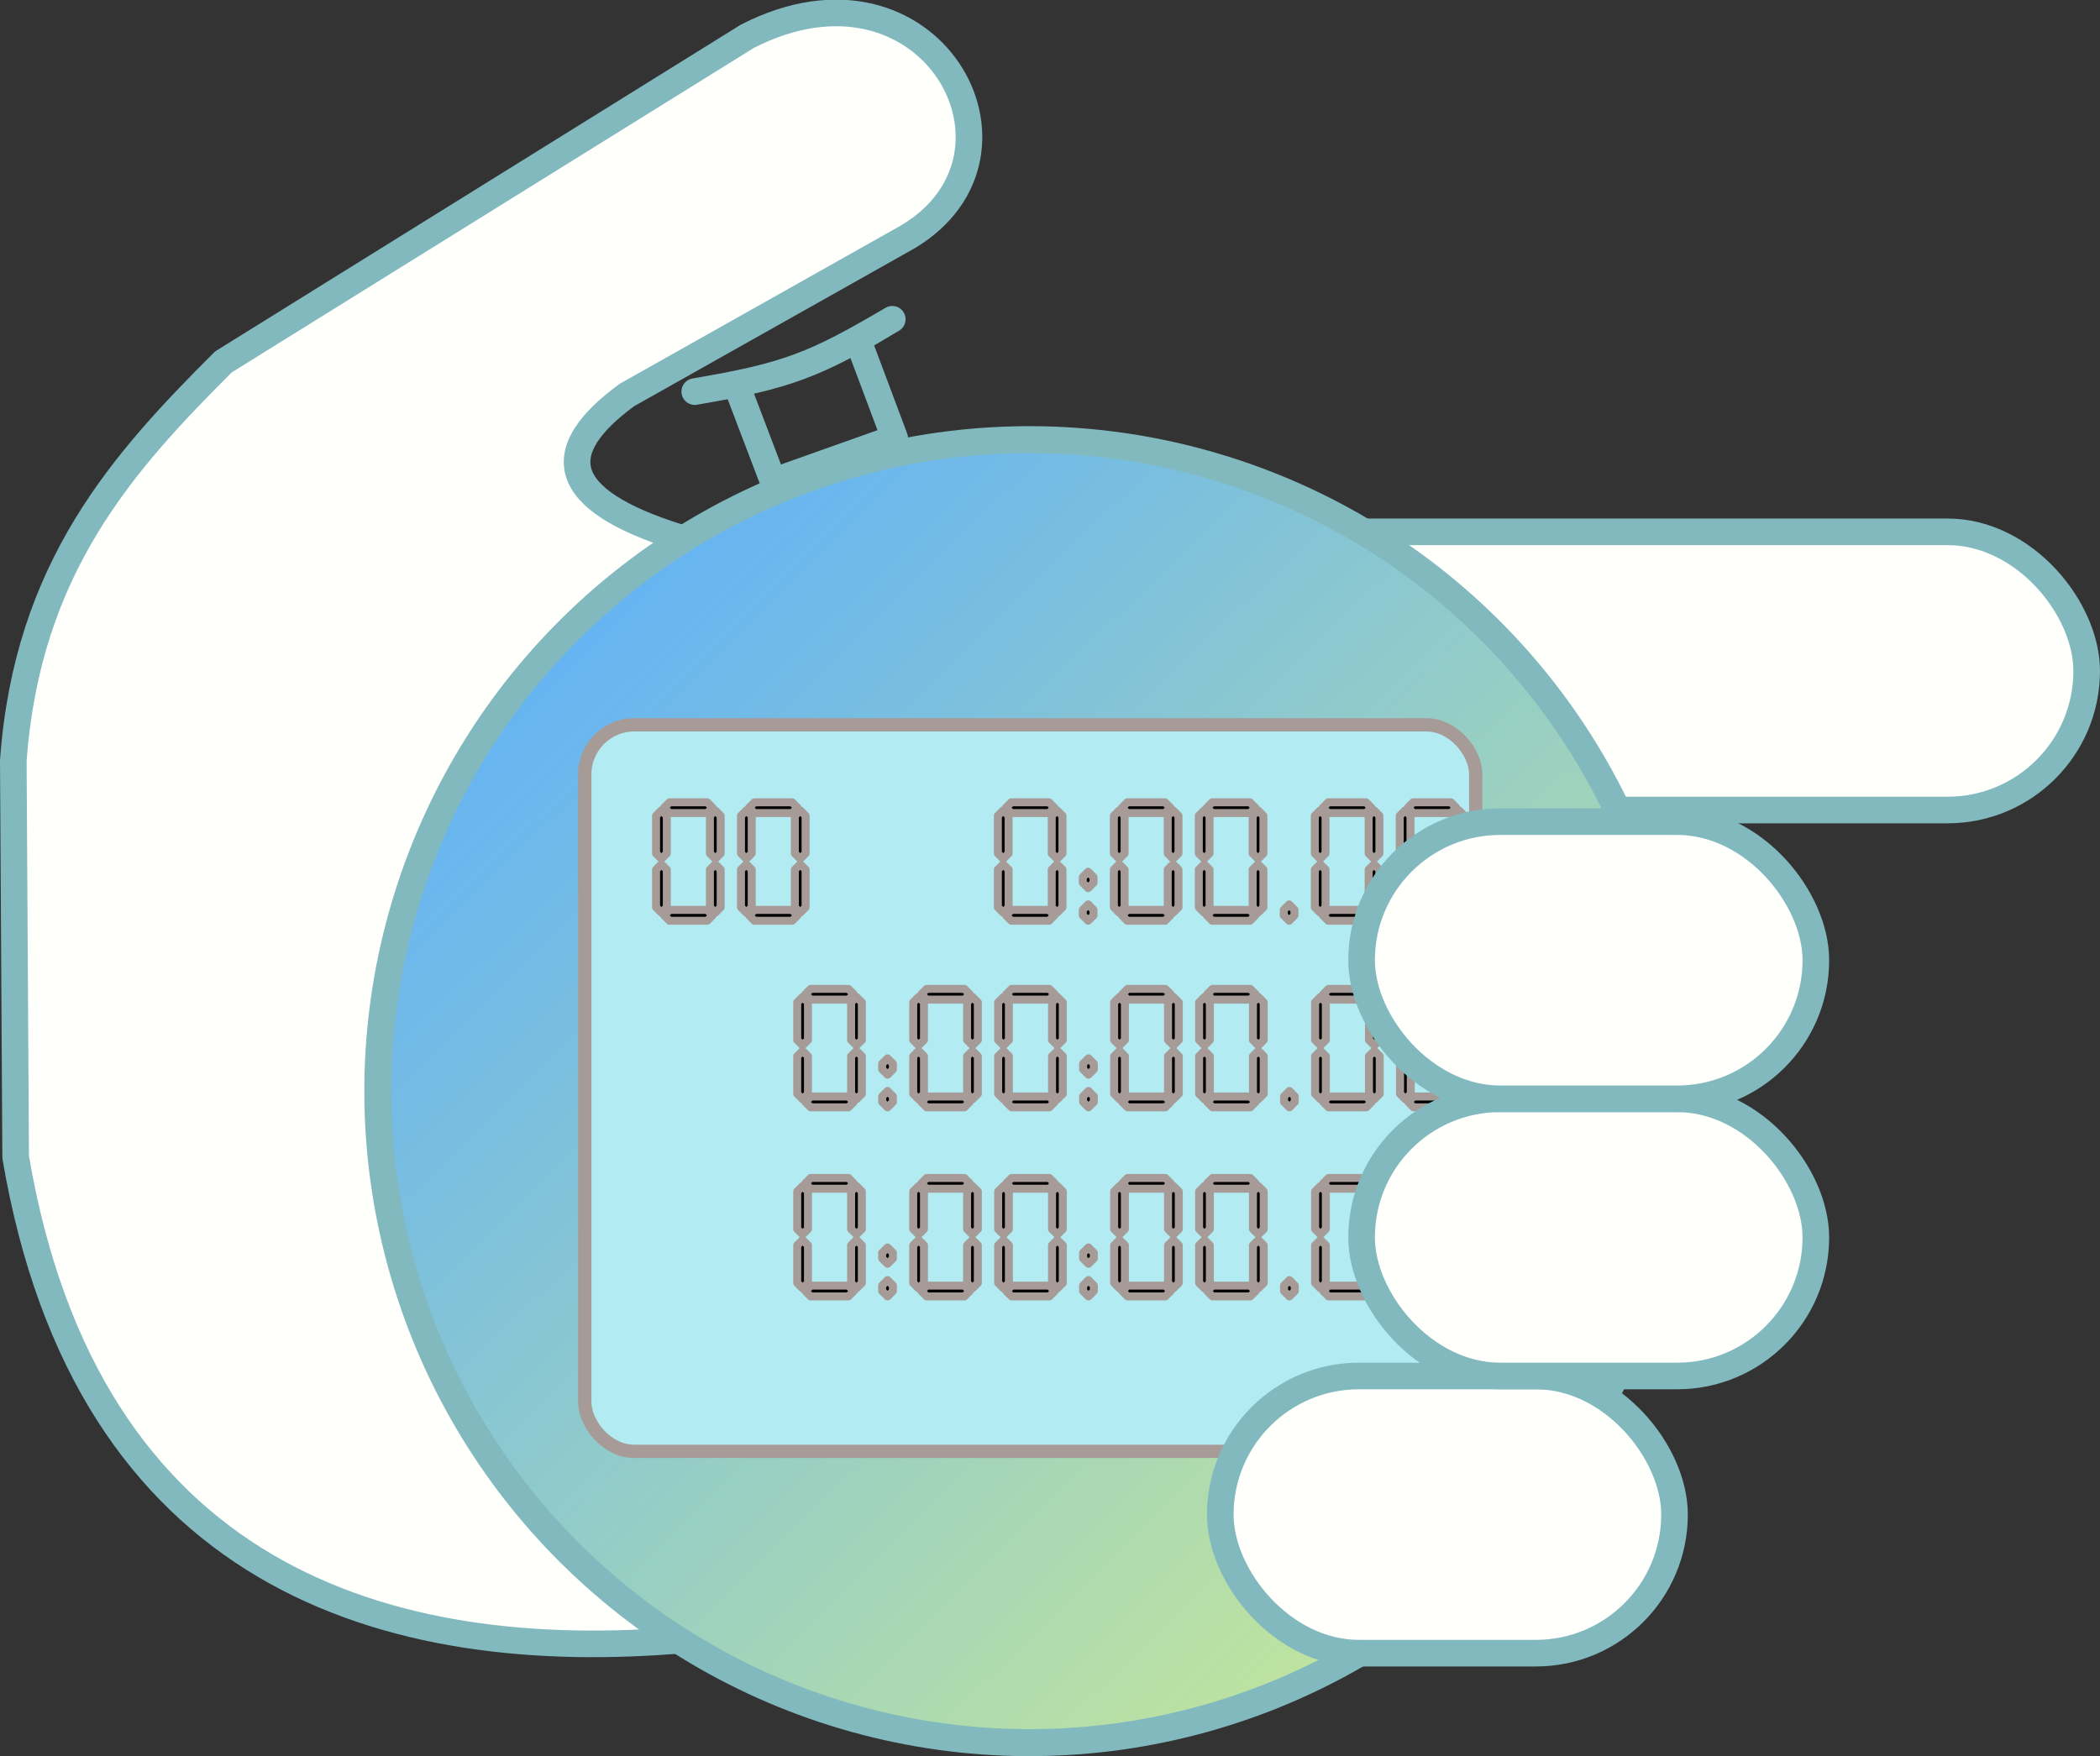 <?xml version="1.0" encoding="UTF-8" standalone="no"?>
<!-- Created with Inkscape (http://www.inkscape.org/) -->

<svg
   width="157.863mm"
   height="132.039mm"
   viewBox="0 0 157.863 132.039"
   version="1.1"
   id="svg5"
   xml:space="preserve"
   inkscape:version="1.2 (dc2aedaf03, 2022-05-15)"
   sodipodi:docname="hand-stopwatch.svg"
   xmlns:inkscape="http://www.inkscape.org/namespaces/inkscape"
   xmlns:sodipodi="http://sodipodi.sourceforge.net/DTD/sodipodi-0.dtd"
   xmlns:xlink="http://www.w3.org/1999/xlink"
   xmlns="http://www.w3.org/2000/svg"
   xmlns:svg="http://www.w3.org/2000/svg"><rect x="0" y="0" width="157.863" height="132.039" fill="#333333" stroke="none"/><sodipodi:namedview
     id="namedview7"
     pagecolor="#ffffff"
     bordercolor="#eeeeee"
     borderopacity="1"
     inkscape:showpageshadow="0"
     inkscape:pageopacity="0"
     inkscape:pagecheckerboard="0"
     inkscape:deskcolor="#505050"
     inkscape:document-units="mm"
     showgrid="false"
     inkscape:zoom="2"
     inkscape:cx="215.25"
     inkscape:cy="282"
     inkscape:window-width="1920"
     inkscape:window-height="1017"
     inkscape:window-x="1912"
     inkscape:window-y="-8"
     inkscape:window-maximized="1"
     inkscape:current-layer="layer1" /><defs
     id="defs2"><linearGradient
       inkscape:collect="always"
       id="linearGradient900"><stop
         style="stop-color:#64b3f4;stop-opacity:1;"
         offset="0"
         id="stop2360" /><stop
         style="stop-color:#c2e59c;stop-opacity:1;"
         offset="1"
         id="stop898" /></linearGradient><rect
       x="93.338"
       y="840.043"
       width="803.273"
       height="309.713"
       id="rect2081" /><rect
       x="65.434"
       y="806.069"
       width="480.797"
       height="209.578"
       id="rect323" /><rect
       x="93.338"
       y="840.043"
       width="803.273"
       height="309.713"
       id="rect2081-4" /><rect
       x="93.338"
       y="840.043"
       width="803.273"
       height="309.713"
       id="rect2081-9" /><rect
       x="93.338"
       y="840.043"
       width="803.273"
       height="309.713"
       id="rect2081-7" /><linearGradient
       inkscape:collect="always"
       xlink:href="#linearGradient900"
       id="linearGradient902"
       x1="59.39"
       y1="143.54"
       x2="159.39"
       y2="143.54"
       gradientUnits="userSpaceOnUse"
       gradientTransform="translate(69.684,-121.124)" /></defs><g
     inkscape:label="Laag 1"
     inkscape:groupmode="layer"
     id="layer1"
     transform="translate(-32,-61.495)"><rect
       style="fill:#fffffb;fill-opacity:1;stroke:#81b9bf;stroke-width:2;stroke-linejoin:round;stroke-dasharray:none;stroke-opacity:1"
       id="rect1882"
       width="64.935"
       height="20.918"
       x="123.927"
       y="101.484"
       ry="10.459" /><path
       style="fill:#fffffb;fill-opacity:1;stroke:#81b9bf;stroke-width:2;stroke-linejoin:round;stroke-dasharray:none;stroke-opacity:1"
       d="M 83.001,101.893 C 73.982,99.062 73.337,95.435 79.129,91.194 L 100.242,79.306 c 10.456,-6.225 1.65,-22.104 -12.065,-15.081 L 48.79,88.71 C 41.242,96.256 34.051,104.185 33,118.694 L 33.177,148.5 c 5.343,31.474 27.74,38.3 50.522,36.274 z"
       id="path6962"
       sodipodi:nodetypes="ccccccccc" /><circle
       style="fill:url(#linearGradient902);fill-opacity:1;stroke:#81b9bf;stroke-width:2.029;stroke-linejoin:round;stroke-dasharray:none;stroke-opacity:1"
       id="path1936"
       cx="179.074"
       cy="22.416"
       r="48.986"
       transform="rotate(45.555)" /><rect
       style="fill:#b2ebf2;fill-opacity:1;stroke:#a69b97;stroke-width:1;stroke-linecap:round;stroke-linejoin:round;stroke-dasharray:none;stroke-opacity:1"
       id="rect2191"
       width="66.978"
       height="54.63"
       x="75.958"
       y="115.995"
       ry="3.724" /><path
       style="fill:none;fill-opacity:1;stroke:#81b9bf;stroke-width:2;stroke-linejoin:round;stroke-dasharray:none;stroke-opacity:1"
       d="m 90.121,97.689 -2.779,-7.305 -3.115,0.557 c 7.032,-1.195 9.011,-2.012 14.849,-5.439 l -2.595,1.533 2.777,7.407 z"
       id="path7013"
       sodipodi:nodetypes="ccccccc"
       inkscape:transform-center-x="0.7988216"
       inkscape:transform-center-y="-0.92922446" /><g
       aria-label="0:00.00"
       transform="matrix(0.265,0,0,0.265,81.514,-103.647)"
       id="text2079"
       style="font-size:48px;font-family:'Seven Segment';-inkscape-font-specification:'Seven Segment, Normal';white-space:pre;shape-inside:url(#rect2081);display:inline;stroke:#a69b97;stroke-width:2.268;stroke-linecap:round;stroke-linejoin:round"><path
         d="m 96.221,880.613 v -10.688 l 1.523,-1.523 1.523,1.523 v 10.688 l -1.523,1.523 z m 0,-15.281 v -10.688 l 1.523,-1.523 1.523,1.523 v 10.688 l -1.523,1.523 z m 2.297,17.578 1.523,-1.547 h 10.688 l 1.523,1.547 -1.523,1.523 h -10.688 z m 0,-30.562 1.523,-1.523 h 10.688 l 1.523,1.523 -1.523,1.523 h -10.688 z m 12.984,28.266 v -10.688 l 1.523,-1.523 1.523,1.523 v 10.688 l -1.523,1.523 z m 0,-15.281 v -10.688 l 1.523,-1.523 1.523,1.523 v 10.688 l -1.523,1.523 z"
         id="path433" /><path
         d="m 120.314,882.91 v -1.57 l 1.523,-1.547 1.523,1.547 v 1.57 l -1.523,1.523 z m 0,-9.258 v -1.594 l 1.523,-1.523 1.523,1.523 v 1.594 l -1.523,1.523 z"
         id="path435" /><path
         d="m 129.127,880.613 v -10.688 l 1.523,-1.523 1.523,1.523 v 10.688 l -1.523,1.523 z m 0,-15.281 v -10.688 l 1.523,-1.523 1.523,1.523 v 10.688 l -1.523,1.523 z m 2.297,17.578 1.523,-1.547 h 10.688 l 1.523,1.547 -1.523,1.523 h -10.688 z m 0,-30.562 1.523,-1.523 h 10.688 l 1.523,1.523 -1.523,1.523 h -10.688 z m 12.984,28.266 v -10.688 l 1.523,-1.523 1.523,1.523 v 10.688 l -1.523,1.523 z m 0,-15.281 v -10.688 l 1.523,-1.523 1.523,1.523 v 10.688 l -1.523,1.523 z"
         id="path437" /><path
         d="m 153.221,880.613 v -10.688 l 1.523,-1.523 1.523,1.523 v 10.688 l -1.523,1.523 z m 0,-15.281 v -10.688 l 1.523,-1.523 1.523,1.523 v 10.688 l -1.523,1.523 z m 2.297,17.578 1.523,-1.547 h 10.688 l 1.523,1.547 -1.523,1.523 h -10.688 z m 0,-30.562 1.523,-1.523 h 10.688 l 1.523,1.523 -1.523,1.523 h -10.688 z m 12.984,28.266 v -10.688 l 1.523,-1.523 1.523,1.523 v 10.688 l -1.523,1.523 z m 0,-15.281 v -10.688 l 1.523,-1.523 1.523,1.523 v 10.688 l -1.523,1.523 z"
         id="path439" /><path
         d="m 177.314,882.91 v -1.57 l 1.523,-1.547 1.523,1.547 v 1.57 l -1.523,1.523 z"
         id="path441" /><path
         d="m 186.127,880.613 v -10.688 l 1.523,-1.523 1.523,1.523 v 10.688 l -1.523,1.523 z m 0,-15.281 v -10.688 l 1.523,-1.523 1.523,1.523 v 10.688 l -1.523,1.523 z m 2.297,17.578 1.523,-1.547 h 10.688 l 1.523,1.547 -1.523,1.523 h -10.688 z m 0,-30.562 1.523,-1.523 h 10.688 l 1.523,1.523 -1.523,1.523 h -10.688 z m 12.984,28.266 v -10.688 l 1.523,-1.523 1.523,1.523 v 10.688 l -1.523,1.523 z m 0,-15.281 v -10.688 l 1.523,-1.523 1.523,1.523 v 10.688 l -1.523,1.523 z"
         id="path443" /><path
         d="m 210.221,880.613 v -10.688 l 1.523,-1.523 1.523,1.523 v 10.688 l -1.523,1.523 z m 0,-15.281 v -10.688 l 1.523,-1.523 1.523,1.523 v 10.688 l -1.523,1.523 z m 2.297,17.578 1.523,-1.547 h 10.688 l 1.523,1.547 -1.523,1.523 h -10.688 z m 0,-30.562 1.523,-1.523 h 10.688 l 1.523,1.523 -1.523,1.523 h -10.688 z m 12.984,28.266 v -10.688 l 1.523,-1.523 1.523,1.523 v 10.688 l -1.523,1.523 z m 0,-15.281 v -10.688 l 1.523,-1.523 1.523,1.523 v 10.688 l -1.523,1.523 z"
         id="path445" /></g><g
       aria-label="00"
       transform="matrix(0.265,0,0,0.265,55.819,-103.647)"
       id="text2079-6"
       style="font-size:48px;font-family:'Seven Segment';-inkscape-font-specification:'Seven Segment, Normal';white-space:pre;shape-inside:url(#rect2081-7);display:inline;stroke:#a69b97;stroke-width:2.268;stroke-linecap:round;stroke-linejoin:round"><path
         d="m 96.221,880.613 v -10.688 l 1.523,-1.523 1.523,1.523 v 10.688 l -1.523,1.523 z m 0,-15.281 v -10.688 l 1.523,-1.523 1.523,1.523 v 10.688 l -1.523,1.523 z m 2.297,17.578 1.523,-1.547 h 10.688 l 1.523,1.547 -1.523,1.523 h -10.688 z m 0,-30.562 1.523,-1.523 h 10.688 l 1.523,1.523 -1.523,1.523 h -10.688 z m 12.984,28.266 v -10.688 l 1.523,-1.523 1.523,1.523 v 10.688 l -1.523,1.523 z m 0,-15.281 v -10.688 l 1.523,-1.523 1.523,1.523 v 10.688 l -1.523,1.523 z"
         id="path428" /><path
         d="m 120.314,880.613 v -10.688 l 1.523,-1.523 1.523,1.523 v 10.688 l -1.523,1.523 z m 0,-15.281 v -10.688 l 1.523,-1.523 1.523,1.523 v 10.688 l -1.523,1.523 z m 2.297,17.578 1.523,-1.547 h 10.688 l 1.523,1.547 -1.523,1.523 h -10.688 z m 0,-30.562 1.523,-1.523 h 10.688 l 1.523,1.523 -1.523,1.523 h -10.688 z m 12.984,28.266 v -10.688 l 1.523,-1.523 1.523,1.523 v 10.688 l -1.523,1.523 z m 0,-15.281 v -10.688 l 1.523,-1.523 1.523,1.523 v 10.688 l -1.523,1.523 z"
         id="path430" /></g><g
       aria-label="0:00:00.00"
       transform="matrix(0.265,0,0,0.265,66.432,-89.618)"
       id="text2079-4"
       style="font-size:48px;font-family:'Seven Segment';-inkscape-font-specification:'Seven Segment, Normal';white-space:pre;shape-inside:url(#rect2081-4);display:inline;stroke:#a69b97;stroke-width:2.268;stroke-linecap:round;stroke-linejoin:round"><path
         d="m 96.221,880.613 v -10.688 l 1.523,-1.523 1.523,1.523 v 10.688 l -1.523,1.523 z m 0,-15.281 v -10.688 l 1.523,-1.523 1.523,1.523 v 10.688 l -1.523,1.523 z m 2.297,17.578 1.523,-1.547 h 10.688 l 1.523,1.547 -1.523,1.523 h -10.688 z m 0,-30.562 1.523,-1.523 h 10.688 l 1.523,1.523 -1.523,1.523 h -10.688 z m 12.984,28.266 v -10.688 l 1.523,-1.523 1.523,1.523 v 10.688 l -1.523,1.523 z m 0,-15.281 v -10.688 l 1.523,-1.523 1.523,1.523 v 10.688 l -1.523,1.523 z"
         id="path448" /><path
         d="m 120.314,882.91 v -1.57 l 1.523,-1.547 1.523,1.547 v 1.57 l -1.523,1.523 z m 0,-9.258 v -1.594 l 1.523,-1.523 1.523,1.523 v 1.594 l -1.523,1.523 z"
         id="path450" /><path
         d="m 129.127,880.613 v -10.688 l 1.523,-1.523 1.523,1.523 v 10.688 l -1.523,1.523 z m 0,-15.281 v -10.688 l 1.523,-1.523 1.523,1.523 v 10.688 l -1.523,1.523 z m 2.297,17.578 1.523,-1.547 h 10.688 l 1.523,1.547 -1.523,1.523 h -10.688 z m 0,-30.562 1.523,-1.523 h 10.688 l 1.523,1.523 -1.523,1.523 h -10.688 z m 12.984,28.266 v -10.688 l 1.523,-1.523 1.523,1.523 v 10.688 l -1.523,1.523 z m 0,-15.281 v -10.688 l 1.523,-1.523 1.523,1.523 v 10.688 l -1.523,1.523 z"
         id="path452" /><path
         d="m 153.221,880.613 v -10.688 l 1.523,-1.523 1.523,1.523 v 10.688 l -1.523,1.523 z m 0,-15.281 v -10.688 l 1.523,-1.523 1.523,1.523 v 10.688 l -1.523,1.523 z m 2.297,17.578 1.523,-1.547 h 10.688 l 1.523,1.547 -1.523,1.523 h -10.688 z m 0,-30.562 1.523,-1.523 h 10.688 l 1.523,1.523 -1.523,1.523 h -10.688 z m 12.984,28.266 v -10.688 l 1.523,-1.523 1.523,1.523 v 10.688 l -1.523,1.523 z m 0,-15.281 v -10.688 l 1.523,-1.523 1.523,1.523 v 10.688 l -1.523,1.523 z"
         id="path454" /><path
         d="m 177.314,882.91 v -1.57 l 1.523,-1.547 1.523,1.547 v 1.57 l -1.523,1.523 z m 0,-9.258 v -1.594 l 1.523,-1.523 1.523,1.523 v 1.594 l -1.523,1.523 z"
         id="path456" /><path
         d="m 186.127,880.613 v -10.688 l 1.523,-1.523 1.523,1.523 v 10.688 l -1.523,1.523 z m 0,-15.281 v -10.688 l 1.523,-1.523 1.523,1.523 v 10.688 l -1.523,1.523 z m 2.297,17.578 1.523,-1.547 h 10.688 l 1.523,1.547 -1.523,1.523 h -10.688 z m 0,-30.562 1.523,-1.523 h 10.688 l 1.523,1.523 -1.523,1.523 h -10.688 z m 12.984,28.266 v -10.688 l 1.523,-1.523 1.523,1.523 v 10.688 l -1.523,1.523 z m 0,-15.281 v -10.688 l 1.523,-1.523 1.523,1.523 v 10.688 l -1.523,1.523 z"
         id="path458" /><path
         d="m 210.221,880.613 v -10.688 l 1.523,-1.523 1.523,1.523 v 10.688 l -1.523,1.523 z m 0,-15.281 v -10.688 l 1.523,-1.523 1.523,1.523 v 10.688 l -1.523,1.523 z m 2.297,17.578 1.523,-1.547 h 10.688 l 1.523,1.547 -1.523,1.523 h -10.688 z m 0,-30.562 1.523,-1.523 h 10.688 l 1.523,1.523 -1.523,1.523 h -10.688 z m 12.984,28.266 v -10.688 l 1.523,-1.523 1.523,1.523 v 10.688 l -1.523,1.523 z m 0,-15.281 v -10.688 l 1.523,-1.523 1.523,1.523 v 10.688 l -1.523,1.523 z"
         id="path460" /><path
         d="m 234.314,882.91 v -1.57 l 1.523,-1.547 1.523,1.547 v 1.57 l -1.523,1.523 z"
         id="path462" /><path
         d="m 243.127,880.613 v -10.688 l 1.523,-1.523 1.523,1.523 v 10.688 l -1.523,1.523 z m 0,-15.281 v -10.688 l 1.523,-1.523 1.523,1.523 v 10.688 l -1.523,1.523 z m 2.297,17.578 1.523,-1.547 h 10.688 l 1.523,1.547 -1.523,1.523 h -10.688 z m 0,-30.562 1.523,-1.523 h 10.688 l 1.523,1.523 -1.523,1.523 h -10.688 z m 12.984,28.266 v -10.688 l 1.523,-1.523 1.523,1.523 v 10.688 l -1.523,1.523 z m 0,-15.281 v -10.688 l 1.523,-1.523 1.523,1.523 v 10.688 l -1.523,1.523 z"
         id="path464" /><path
         d="m 267.221,880.613 v -10.688 l 1.523,-1.523 1.523,1.523 v 10.688 l -1.523,1.523 z m 0,-15.281 v -10.688 l 1.523,-1.523 1.523,1.523 v 10.688 l -1.523,1.523 z m 2.297,17.578 1.523,-1.547 h 10.688 l 1.523,1.547 -1.523,1.523 h -10.688 z m 0,-30.562 1.523,-1.523 h 10.688 l 1.523,1.523 -1.523,1.523 h -10.688 z m 12.984,28.266 v -10.688 l 1.523,-1.523 1.523,1.523 v 10.688 l -1.523,1.523 z m 0,-15.281 v -10.688 l 1.523,-1.523 1.523,1.523 v 10.688 l -1.523,1.523 z"
         id="path466" /></g><g
       aria-label="0:00:00.00"
       transform="matrix(0.265,0,0,0.265,66.432,-75.399)"
       id="text2079-5"
       style="font-size:48px;font-family:'Seven Segment';-inkscape-font-specification:'Seven Segment, Normal';white-space:pre;shape-inside:url(#rect2081-9);display:inline;stroke:#a69b97;stroke-width:2.268;stroke-linecap:round;stroke-linejoin:round"><path
         d="m 96.221,880.613 v -10.688 l 1.523,-1.523 1.523,1.523 v 10.688 l -1.523,1.523 z m 0,-15.281 v -10.688 l 1.523,-1.523 1.523,1.523 v 10.688 l -1.523,1.523 z m 2.297,17.578 1.523,-1.547 h 10.688 l 1.523,1.547 -1.523,1.523 h -10.688 z m 0,-30.562 1.523,-1.523 h 10.688 l 1.523,1.523 -1.523,1.523 h -10.688 z m 12.984,28.266 v -10.688 l 1.523,-1.523 1.523,1.523 v 10.688 l -1.523,1.523 z m 0,-15.281 v -10.688 l 1.523,-1.523 1.523,1.523 v 10.688 l -1.523,1.523 z"
         id="path469" /><path
         d="m 120.314,882.91 v -1.57 l 1.523,-1.547 1.523,1.547 v 1.57 l -1.523,1.523 z m 0,-9.258 v -1.594 l 1.523,-1.523 1.523,1.523 v 1.594 l -1.523,1.523 z"
         id="path471" /><path
         d="m 129.127,880.613 v -10.688 l 1.523,-1.523 1.523,1.523 v 10.688 l -1.523,1.523 z m 0,-15.281 v -10.688 l 1.523,-1.523 1.523,1.523 v 10.688 l -1.523,1.523 z m 2.297,17.578 1.523,-1.547 h 10.688 l 1.523,1.547 -1.523,1.523 h -10.688 z m 0,-30.562 1.523,-1.523 h 10.688 l 1.523,1.523 -1.523,1.523 h -10.688 z m 12.984,28.266 v -10.688 l 1.523,-1.523 1.523,1.523 v 10.688 l -1.523,1.523 z m 0,-15.281 v -10.688 l 1.523,-1.523 1.523,1.523 v 10.688 l -1.523,1.523 z"
         id="path473" /><path
         d="m 153.221,880.613 v -10.688 l 1.523,-1.523 1.523,1.523 v 10.688 l -1.523,1.523 z m 0,-15.281 v -10.688 l 1.523,-1.523 1.523,1.523 v 10.688 l -1.523,1.523 z m 2.297,17.578 1.523,-1.547 h 10.688 l 1.523,1.547 -1.523,1.523 h -10.688 z m 0,-30.562 1.523,-1.523 h 10.688 l 1.523,1.523 -1.523,1.523 h -10.688 z m 12.984,28.266 v -10.688 l 1.523,-1.523 1.523,1.523 v 10.688 l -1.523,1.523 z m 0,-15.281 v -10.688 l 1.523,-1.523 1.523,1.523 v 10.688 l -1.523,1.523 z"
         id="path475" /><path
         d="m 177.314,882.91 v -1.57 l 1.523,-1.547 1.523,1.547 v 1.57 l -1.523,1.523 z m 0,-9.258 v -1.594 l 1.523,-1.523 1.523,1.523 v 1.594 l -1.523,1.523 z"
         id="path477" /><path
         d="m 186.127,880.613 v -10.688 l 1.523,-1.523 1.523,1.523 v 10.688 l -1.523,1.523 z m 0,-15.281 v -10.688 l 1.523,-1.523 1.523,1.523 v 10.688 l -1.523,1.523 z m 2.297,17.578 1.523,-1.547 h 10.688 l 1.523,1.547 -1.523,1.523 h -10.688 z m 0,-30.562 1.523,-1.523 h 10.688 l 1.523,1.523 -1.523,1.523 h -10.688 z m 12.984,28.266 v -10.688 l 1.523,-1.523 1.523,1.523 v 10.688 l -1.523,1.523 z m 0,-15.281 v -10.688 l 1.523,-1.523 1.523,1.523 v 10.688 l -1.523,1.523 z"
         id="path479" /><path
         d="m 210.221,880.613 v -10.688 l 1.523,-1.523 1.523,1.523 v 10.688 l -1.523,1.523 z m 0,-15.281 v -10.688 l 1.523,-1.523 1.523,1.523 v 10.688 l -1.523,1.523 z m 2.297,17.578 1.523,-1.547 h 10.688 l 1.523,1.547 -1.523,1.523 h -10.688 z m 0,-30.562 1.523,-1.523 h 10.688 l 1.523,1.523 -1.523,1.523 h -10.688 z m 12.984,28.266 v -10.688 l 1.523,-1.523 1.523,1.523 v 10.688 l -1.523,1.523 z m 0,-15.281 v -10.688 l 1.523,-1.523 1.523,1.523 v 10.688 l -1.523,1.523 z"
         id="path481" /><path
         d="m 234.314,882.91 v -1.57 l 1.523,-1.547 1.523,1.547 v 1.57 l -1.523,1.523 z"
         id="path483" /><path
         d="m 243.127,880.613 v -10.688 l 1.523,-1.523 1.523,1.523 v 10.688 l -1.523,1.523 z m 0,-15.281 v -10.688 l 1.523,-1.523 1.523,1.523 v 10.688 l -1.523,1.523 z m 2.297,17.578 1.523,-1.547 h 10.688 l 1.523,1.547 -1.523,1.523 h -10.688 z m 0,-30.562 1.523,-1.523 h 10.688 l 1.523,1.523 -1.523,1.523 h -10.688 z m 12.984,28.266 v -10.688 l 1.523,-1.523 1.523,1.523 v 10.688 l -1.523,1.523 z m 0,-15.281 v -10.688 l 1.523,-1.523 1.523,1.523 v 10.688 l -1.523,1.523 z"
         id="path485" /><path
         d="m 267.221,880.613 v -10.688 l 1.523,-1.523 1.523,1.523 v 10.688 l -1.523,1.523 z m 0,-15.281 v -10.688 l 1.523,-1.523 1.523,1.523 v 10.688 l -1.523,1.523 z m 2.297,17.578 1.523,-1.547 h 10.688 l 1.523,1.547 -1.523,1.523 h -10.688 z m 0,-30.562 1.523,-1.523 h 10.688 l 1.523,1.523 -1.523,1.523 h -10.688 z m 12.984,28.266 v -10.688 l 1.523,-1.523 1.523,1.523 v 10.688 l -1.523,1.523 z m 0,-15.281 v -10.688 l 1.523,-1.523 1.523,1.523 v 10.688 l -1.523,1.523 z"
         id="path487" /></g><rect
       style="fill:#fffffb;fill-opacity:1;stroke:#81b9bf;stroke-width:2;stroke-linejoin:round;stroke-dasharray:none;stroke-opacity:1"
       id="rect1742"
       width="34.148"
       height="20.841"
       x="123.731"
       y="164.958"
       ry="10.421" /><rect
       style="fill:#fffffb;fill-opacity:1;stroke:#81b9bf;stroke-width:2;stroke-linejoin:round;stroke-dasharray:none;stroke-opacity:1"
       id="rect1742-5"
       width="34.148"
       height="20.841"
       x="134.354"
       y="144.117"
       ry="10.421" /><rect
       style="fill:#fffffb;fill-opacity:1;stroke:#81b9bf;stroke-width:2;stroke-linejoin:round;stroke-dasharray:none;stroke-opacity:1"
       id="rect1742-7"
       width="34.148"
       height="20.841"
       x="134.354"
       y="123.276"
       ry="10.421" /></g><script
     id="mesh_polyfill"
     type="text/javascript">
!function(){const t=&quot;http://www.w3.org/2000/svg&quot;,e=&quot;http://www.w3.org/1999/xlink&quot;,s=&quot;http://www.w3.org/1999/xhtml&quot;,r=2;if(document.createElementNS(t,&quot;meshgradient&quot;).x)return;const n=(t,e,s,r)=&gt;{let n=new x(.5*(e.x+s.x),.5*(e.y+s.y)),o=new x(.5*(t.x+e.x),.5*(t.y+e.y)),i=new x(.5*(s.x+r.x),.5*(s.y+r.y)),a=new x(.5*(n.x+o.x),.5*(n.y+o.y)),h=new x(.5*(n.x+i.x),.5*(n.y+i.y)),l=new x(.5*(a.x+h.x),.5*(a.y+h.y));return[[t,o,a,l],[l,h,i,r]]},o=t=&gt;{let e=t[0].distSquared(t[1]),s=t[2].distSquared(t[3]),r=.25*t[0].distSquared(t[2]),n=.25*t[1].distSquared(t[3]),o=e&gt;s?e:s,i=r&gt;n?r:n;return 18*(o&gt;i?o:i)},i=(t,e)=&gt;Math.sqrt(t.distSquared(e)),a=(t,e)=&gt;t.scale(2/3).add(e.scale(1/3)),h=t=&gt;{let e,s,r,n,o,i,a,h=new g;return t.match(/(\w+\(\s*[^)]+\))+/g).forEach(t=&gt;{let l=t.match(/[\w.-]+/g),d=l.shift();switch(d){case&quot;translate&quot;:2===l.length?e=new g(1,0,0,1,l[0],l[1]):(console.error(&quot;mesh.js: translate does not have 2 arguments!&quot;),e=new g(1,0,0,1,0,0)),h=h.append(e);break;case&quot;scale&quot;:1===l.length?s=new g(l[0],0,0,l[0],0,0):2===l.length?s=new g(l[0],0,0,l[1],0,0):(console.error(&quot;mesh.js: scale does not have 1 or 2 arguments!&quot;),s=new g(1,0,0,1,0,0)),h=h.append(s);break;case&quot;rotate&quot;:if(3===l.length&amp;&amp;(e=new g(1,0,0,1,l[1],l[2]),h=h.append(e)),l[0]){r=l[0]*Math.PI/180;let t=Math.cos(r),e=Math.sin(r);Math.abs(t)&lt;1e-16&amp;&amp;(t=0),Math.abs(e)&lt;1e-16&amp;&amp;(e=0),a=new g(t,e,-e,t,0,0),h=h.append(a)}else console.error(&quot;math.js: No argument to rotate transform!&quot;);3===l.length&amp;&amp;(e=new g(1,0,0,1,-l[1],-l[2]),h=h.append(e));break;case&quot;skewX&quot;:l[0]?(r=l[0]*Math.PI/180,n=Math.tan(r),o=new g(1,0,n,1,0,0),h=h.append(o)):console.error(&quot;math.js: No argument to skewX transform!&quot;);break;case&quot;skewY&quot;:l[0]?(r=l[0]*Math.PI/180,n=Math.tan(r),i=new g(1,n,0,1,0,0),h=h.append(i)):console.error(&quot;math.js: No argument to skewY transform!&quot;);break;case&quot;matrix&quot;:6===l.length?h=h.append(new g(...l)):console.error(&quot;math.js: Incorrect number of arguments for matrix!&quot;);break;default:console.error(&quot;mesh.js: Unhandled transform type: &quot;+d)}}),h},l=t=&gt;{let e=[],s=t.split(/[ ,]+/);for(let t=0,r=s.length-1;t&lt;r;t+=2)e.push(new x(parseFloat(s[t]),parseFloat(s[t+1])));return e},d=(t,e)=&gt;{for(let s in e)t.setAttribute(s,e[s])},c=(t,e,s,r,n)=&gt;{let o,i,a=[0,0,0,0];for(let h=0;h&lt;3;++h)e[h]&lt;t[h]&amp;&amp;e[h]&lt;s[h]||t[h]&lt;e[h]&amp;&amp;s[h]&lt;e[h]?a[h]=0:(a[h]=.5*((e[h]-t[h])/r+(s[h]-e[h])/n),o=Math.abs(3*(e[h]-t[h])/r),i=Math.abs(3*(s[h]-e[h])/n),a[h]&gt;o?a[h]=o:a[h]&gt;i&amp;&amp;(a[h]=i));return a},u=[[1,0,0,0,0,0,0,0,0,0,0,0,0,0,0,0],[0,0,0,0,1,0,0,0,0,0,0,0,0,0,0,0],[-3,3,0,0,-2,-1,0,0,0,0,0,0,0,0,0,0],[2,-2,0,0,1,1,0,0,0,0,0,0,0,0,0,0],[0,0,0,0,0,0,0,0,1,0,0,0,0,0,0,0],[0,0,0,0,0,0,0,0,0,0,0,0,1,0,0,0],[0,0,0,0,0,0,0,0,-3,3,0,0,-2,-1,0,0],[0,0,0,0,0,0,0,0,2,-2,0,0,1,1,0,0],[-3,0,3,0,0,0,0,0,-2,0,-1,0,0,0,0,0],[0,0,0,0,-3,0,3,0,0,0,0,0,-2,0,-1,0],[9,-9,-9,9,6,3,-6,-3,6,-6,3,-3,4,2,2,1],[-6,6,6,-6,-3,-3,3,3,-4,4,-2,2,-2,-2,-1,-1],[2,0,-2,0,0,0,0,0,1,0,1,0,0,0,0,0],[0,0,0,0,2,0,-2,0,0,0,0,0,1,0,1,0],[-6,6,6,-6,-4,-2,4,2,-3,3,-3,3,-2,-1,-2,-1],[4,-4,-4,4,2,2,-2,-2,2,-2,2,-2,1,1,1,1]],f=t=&gt;{let e=[];for(let s=0;s&lt;16;++s){e[s]=0;for(let r=0;r&lt;16;++r)e[s]+=u[s][r]*t[r]}return e},p=(t,e,s)=&gt;{const r=e*e,n=s*s,o=e*e*e,i=s*s*s;return t[0]+t[1]*e+t[2]*r+t[3]*o+t[4]*s+t[5]*s*e+t[6]*s*r+t[7]*s*o+t[8]*n+t[9]*n*e+t[10]*n*r+t[11]*n*o+t[12]*i+t[13]*i*e+t[14]*i*r+t[15]*i*o},y=t=&gt;{let e=[],s=[],r=[];for(let s=0;s&lt;4;++s)e[s]=[],e[s][0]=n(t[0][s],t[1][s],t[2][s],t[3][s]),e[s][1]=[],e[s][1].push(...n(...e[s][0][0])),e[s][1].push(...n(...e[s][0][1])),e[s][2]=[],e[s][2].push(...n(...e[s][1][0])),e[s][2].push(...n(...e[s][1][1])),e[s][2].push(...n(...e[s][1][2])),e[s][2].push(...n(...e[s][1][3]));for(let t=0;t&lt;8;++t){s[t]=[];for(let r=0;r&lt;4;++r)s[t][r]=[],s[t][r][0]=n(e[0][2][t][r],e[1][2][t][r],e[2][2][t][r],e[3][2][t][r]),s[t][r][1]=[],s[t][r][1].push(...n(...s[t][r][0][0])),s[t][r][1].push(...n(...s[t][r][0][1])),s[t][r][2]=[],s[t][r][2].push(...n(...s[t][r][1][0])),s[t][r][2].push(...n(...s[t][r][1][1])),s[t][r][2].push(...n(...s[t][r][1][2])),s[t][r][2].push(...n(...s[t][r][1][3]))}for(let t=0;t&lt;8;++t){r[t]=[];for(let e=0;e&lt;8;++e)r[t][e]=[],r[t][e][0]=s[t][0][2][e],r[t][e][1]=s[t][1][2][e],r[t][e][2]=s[t][2][2][e],r[t][e][3]=s[t][3][2][e]}return r};class x{constructor(t,e){this.x=t||0,this.y=e||0}toString(){return`(x=${this.x}, y=${this.y})`}clone(){return new x(this.x,this.y)}add(t){return new x(this.x+t.x,this.y+t.y)}scale(t){return void 0===t.x?new x(this.x*t,this.y*t):new x(this.x*t.x,this.y*t.y)}distSquared(t){let e=this.x-t.x,s=this.y-t.y;return e*e+s*s}transform(t){let e=this.x*t.a+this.y*t.c+t.e,s=this.x*t.b+this.y*t.d+t.f;return new x(e,s)}}class g{constructor(t,e,s,r,n,o){void 0===t?(this.a=1,this.b=0,this.c=0,this.d=1,this.e=0,this.f=0):(this.a=t,this.b=e,this.c=s,this.d=r,this.e=n,this.f=o)}toString(){return`affine: ${this.a} ${this.c} ${this.e} \n       ${this.b} ${this.d} ${this.f}`}append(t){t instanceof g||console.error(&quot;mesh.js: argument to Affine.append is not affine!&quot;);let e=this.a*t.a+this.c*t.b,s=this.b*t.a+this.d*t.b,r=this.a*t.c+this.c*t.d,n=this.b*t.c+this.d*t.d,o=this.a*t.e+this.c*t.f+this.e,i=this.b*t.e+this.d*t.f+this.f;return new g(e,s,r,n,o,i)}}class w{constructor(t,e){this.nodes=t,this.colors=e}paintCurve(t,e){if(o(this.nodes)&gt;r){const s=n(...this.nodes);let r=[[],[]],o=[[],[]];for(let t=0;t&lt;4;++t)r[0][t]=this.colors[0][t],r[1][t]=(this.colors[0][t]+this.colors[1][t])/2,o[0][t]=r[1][t],o[1][t]=this.colors[1][t];let i=new w(s[0],r),a=new w(s[1],o);i.paintCurve(t,e),a.paintCurve(t,e)}else{let s=Math.round(this.nodes[0].x);if(s&gt;=0&amp;&amp;s&lt;e){let r=4*(~~this.nodes[0].y*e+s);t[r]=Math.round(this.colors[0][0]),t[r+1]=Math.round(this.colors[0][1]),t[r+2]=Math.round(this.colors[0][2]),t[r+3]=Math.round(this.colors[0][3])}}}}class m{constructor(t,e){this.nodes=t,this.colors=e}split(){let t=[[],[],[],[]],e=[[],[],[],[]],s=[[[],[]],[[],[]]],r=[[[],[]],[[],[]]];for(let s=0;s&lt;4;++s){const r=n(this.nodes[0][s],this.nodes[1][s],this.nodes[2][s],this.nodes[3][s]);t[0][s]=r[0][0],t[1][s]=r[0][1],t[2][s]=r[0][2],t[3][s]=r[0][3],e[0][s]=r[1][0],e[1][s]=r[1][1],e[2][s]=r[1][2],e[3][s]=r[1][3]}for(let t=0;t&lt;4;++t)s[0][0][t]=this.colors[0][0][t],s[0][1][t]=this.colors[0][1][t],s[1][0][t]=(this.colors[0][0][t]+this.colors[1][0][t])/2,s[1][1][t]=(this.colors[0][1][t]+this.colors[1][1][t])/2,r[0][0][t]=s[1][0][t],r[0][1][t]=s[1][1][t],r[1][0][t]=this.colors[1][0][t],r[1][1][t]=this.colors[1][1][t];return[new m(t,s),new m(e,r)]}paint(t,e){let s,n=!1;for(let t=0;t&lt;4;++t)if((s=o([this.nodes[0][t],this.nodes[1][t],this.nodes[2][t],this.nodes[3][t]]))&gt;r){n=!0;break}if(n){let s=this.split();s[0].paint(t,e),s[1].paint(t,e)}else{new w([...this.nodes[0]],[...this.colors[0]]).paintCurve(t,e)}}}class b{constructor(t){this.readMesh(t),this.type=t.getAttribute(&quot;type&quot;)||&quot;bilinear&quot;}readMesh(t){let e=[[]],s=[[]],r=Number(t.getAttribute(&quot;x&quot;)),n=Number(t.getAttribute(&quot;y&quot;));e[0][0]=new x(r,n);let o=t.children;for(let t=0,r=o.length;t&lt;r;++t){e[3*t+1]=[],e[3*t+2]=[],e[3*t+3]=[],s[t+1]=[];let r=o[t].children;for(let n=0,o=r.length;n&lt;o;++n){let o=r[n].children;for(let r=0,i=o.length;r&lt;i;++r){let i=r;0!==t&amp;&amp;++i;let h,d=o[r].getAttribute(&quot;path&quot;),c=&quot;l&quot;;null!=d&amp;&amp;(c=(h=d.match(/\s*([lLcC])\s*(.*)/))[1]);let u=l(h[2]);switch(c){case&quot;l&quot;:0===i?(e[3*t][3*n+3]=u[0].add(e[3*t][3*n]),e[3*t][3*n+1]=a(e[3*t][3*n],e[3*t][3*n+3]),e[3*t][3*n+2]=a(e[3*t][3*n+3],e[3*t][3*n])):1===i?(e[3*t+3][3*n+3]=u[0].add(e[3*t][3*n+3]),e[3*t+1][3*n+3]=a(e[3*t][3*n+3],e[3*t+3][3*n+3]),e[3*t+2][3*n+3]=a(e[3*t+3][3*n+3],e[3*t][3*n+3])):2===i?(0===n&amp;&amp;(e[3*t+3][3*n+0]=u[0].add(e[3*t+3][3*n+3])),e[3*t+3][3*n+1]=a(e[3*t+3][3*n],e[3*t+3][3*n+3]),e[3*t+3][3*n+2]=a(e[3*t+3][3*n+3],e[3*t+3][3*n])):(e[3*t+1][3*n]=a(e[3*t][3*n],e[3*t+3][3*n]),e[3*t+2][3*n]=a(e[3*t+3][3*n],e[3*t][3*n]));break;case&quot;L&quot;:0===i?(e[3*t][3*n+3]=u[0],e[3*t][3*n+1]=a(e[3*t][3*n],e[3*t][3*n+3]),e[3*t][3*n+2]=a(e[3*t][3*n+3],e[3*t][3*n])):1===i?(e[3*t+3][3*n+3]=u[0],e[3*t+1][3*n+3]=a(e[3*t][3*n+3],e[3*t+3][3*n+3]),e[3*t+2][3*n+3]=a(e[3*t+3][3*n+3],e[3*t][3*n+3])):2===i?(0===n&amp;&amp;(e[3*t+3][3*n+0]=u[0]),e[3*t+3][3*n+1]=a(e[3*t+3][3*n],e[3*t+3][3*n+3]),e[3*t+3][3*n+2]=a(e[3*t+3][3*n+3],e[3*t+3][3*n])):(e[3*t+1][3*n]=a(e[3*t][3*n],e[3*t+3][3*n]),e[3*t+2][3*n]=a(e[3*t+3][3*n],e[3*t][3*n]));break;case&quot;c&quot;:0===i?(e[3*t][3*n+1]=u[0].add(e[3*t][3*n]),e[3*t][3*n+2]=u[1].add(e[3*t][3*n]),e[3*t][3*n+3]=u[2].add(e[3*t][3*n])):1===i?(e[3*t+1][3*n+3]=u[0].add(e[3*t][3*n+3]),e[3*t+2][3*n+3]=u[1].add(e[3*t][3*n+3]),e[3*t+3][3*n+3]=u[2].add(e[3*t][3*n+3])):2===i?(e[3*t+3][3*n+2]=u[0].add(e[3*t+3][3*n+3]),e[3*t+3][3*n+1]=u[1].add(e[3*t+3][3*n+3]),0===n&amp;&amp;(e[3*t+3][3*n+0]=u[2].add(e[3*t+3][3*n+3]))):(e[3*t+2][3*n]=u[0].add(e[3*t+3][3*n]),e[3*t+1][3*n]=u[1].add(e[3*t+3][3*n]));break;case&quot;C&quot;:0===i?(e[3*t][3*n+1]=u[0],e[3*t][3*n+2]=u[1],e[3*t][3*n+3]=u[2]):1===i?(e[3*t+1][3*n+3]=u[0],e[3*t+2][3*n+3]=u[1],e[3*t+3][3*n+3]=u[2]):2===i?(e[3*t+3][3*n+2]=u[0],e[3*t+3][3*n+1]=u[1],0===n&amp;&amp;(e[3*t+3][3*n+0]=u[2])):(e[3*t+2][3*n]=u[0],e[3*t+1][3*n]=u[1]);break;default:console.error(&quot;mesh.js: &quot;+c+&quot; invalid path type.&quot;)}if(0===t&amp;&amp;0===n||r&gt;0){let e=window.getComputedStyle(o[r]).stopColor.match(/^rgb\s*\(\s*(\d+)\s*,\s*(\d+)\s*,\s*(\d+)\s*\)$/i),a=window.getComputedStyle(o[r]).stopOpacity,h=255;a&amp;&amp;(h=Math.floor(255*a)),e&amp;&amp;(0===i?(s[t][n]=[],s[t][n][0]=Math.floor(e[1]),s[t][n][1]=Math.floor(e[2]),s[t][n][2]=Math.floor(e[3]),s[t][n][3]=h):1===i?(s[t][n+1]=[],s[t][n+1][0]=Math.floor(e[1]),s[t][n+1][1]=Math.floor(e[2]),s[t][n+1][2]=Math.floor(e[3]),s[t][n+1][3]=h):2===i?(s[t+1][n+1]=[],s[t+1][n+1][0]=Math.floor(e[1]),s[t+1][n+1][1]=Math.floor(e[2]),s[t+1][n+1][2]=Math.floor(e[3]),s[t+1][n+1][3]=h):3===i&amp;&amp;(s[t+1][n]=[],s[t+1][n][0]=Math.floor(e[1]),s[t+1][n][1]=Math.floor(e[2]),s[t+1][n][2]=Math.floor(e[3]),s[t+1][n][3]=h))}}e[3*t+1][3*n+1]=new x,e[3*t+1][3*n+2]=new x,e[3*t+2][3*n+1]=new x,e[3*t+2][3*n+2]=new x,e[3*t+1][3*n+1].x=(-4*e[3*t][3*n].x+6*(e[3*t][3*n+1].x+e[3*t+1][3*n].x)+-2*(e[3*t][3*n+3].x+e[3*t+3][3*n].x)+3*(e[3*t+3][3*n+1].x+e[3*t+1][3*n+3].x)+-1*e[3*t+3][3*n+3].x)/9,e[3*t+1][3*n+2].x=(-4*e[3*t][3*n+3].x+6*(e[3*t][3*n+2].x+e[3*t+1][3*n+3].x)+-2*(e[3*t][3*n].x+e[3*t+3][3*n+3].x)+3*(e[3*t+3][3*n+2].x+e[3*t+1][3*n].x)+-1*e[3*t+3][3*n].x)/9,e[3*t+2][3*n+1].x=(-4*e[3*t+3][3*n].x+6*(e[3*t+3][3*n+1].x+e[3*t+2][3*n].x)+-2*(e[3*t+3][3*n+3].x+e[3*t][3*n].x)+3*(e[3*t][3*n+1].x+e[3*t+2][3*n+3].x)+-1*e[3*t][3*n+3].x)/9,e[3*t+2][3*n+2].x=(-4*e[3*t+3][3*n+3].x+6*(e[3*t+3][3*n+2].x+e[3*t+2][3*n+3].x)+-2*(e[3*t+3][3*n].x+e[3*t][3*n+3].x)+3*(e[3*t][3*n+2].x+e[3*t+2][3*n].x)+-1*e[3*t][3*n].x)/9,e[3*t+1][3*n+1].y=(-4*e[3*t][3*n].y+6*(e[3*t][3*n+1].y+e[3*t+1][3*n].y)+-2*(e[3*t][3*n+3].y+e[3*t+3][3*n].y)+3*(e[3*t+3][3*n+1].y+e[3*t+1][3*n+3].y)+-1*e[3*t+3][3*n+3].y)/9,e[3*t+1][3*n+2].y=(-4*e[3*t][3*n+3].y+6*(e[3*t][3*n+2].y+e[3*t+1][3*n+3].y)+-2*(e[3*t][3*n].y+e[3*t+3][3*n+3].y)+3*(e[3*t+3][3*n+2].y+e[3*t+1][3*n].y)+-1*e[3*t+3][3*n].y)/9,e[3*t+2][3*n+1].y=(-4*e[3*t+3][3*n].y+6*(e[3*t+3][3*n+1].y+e[3*t+2][3*n].y)+-2*(e[3*t+3][3*n+3].y+e[3*t][3*n].y)+3*(e[3*t][3*n+1].y+e[3*t+2][3*n+3].y)+-1*e[3*t][3*n+3].y)/9,e[3*t+2][3*n+2].y=(-4*e[3*t+3][3*n+3].y+6*(e[3*t+3][3*n+2].y+e[3*t+2][3*n+3].y)+-2*(e[3*t+3][3*n].y+e[3*t][3*n+3].y)+3*(e[3*t][3*n+2].y+e[3*t+2][3*n].y)+-1*e[3*t][3*n].y)/9}}this.nodes=e,this.colors=s}paintMesh(t,e){let s=(this.nodes.length-1)/3,r=(this.nodes[0].length-1)/3;if(&quot;bilinear&quot;===this.type||s&lt;2||r&lt;2){let n;for(let o=0;o&lt;s;++o)for(let s=0;s&lt;r;++s){let r=[];for(let t=3*o,e=3*o+4;t&lt;e;++t)r.push(this.nodes[t].slice(3*s,3*s+4));let i=[];i.push(this.colors[o].slice(s,s+2)),i.push(this.colors[o+1].slice(s,s+2)),(n=new m(r,i)).paint(t,e)}}else{let n,o,a,h,l,d,u;const x=s,g=r;s++,r++;let w=new Array(s);for(let t=0;t&lt;s;++t){w[t]=new Array(r);for(let e=0;e&lt;r;++e)w[t][e]=[],w[t][e][0]=this.nodes[3*t][3*e],w[t][e][1]=this.colors[t][e]}for(let t=0;t&lt;s;++t)for(let e=0;e&lt;r;++e)0!==t&amp;&amp;t!==x&amp;&amp;(n=i(w[t-1][e][0],w[t][e][0]),o=i(w[t+1][e][0],w[t][e][0]),w[t][e][2]=c(w[t-1][e][1],w[t][e][1],w[t+1][e][1],n,o)),0!==e&amp;&amp;e!==g&amp;&amp;(n=i(w[t][e-1][0],w[t][e][0]),o=i(w[t][e+1][0],w[t][e][0]),w[t][e][3]=c(w[t][e-1][1],w[t][e][1],w[t][e+1][1],n,o));for(let t=0;t&lt;r;++t){w[0][t][2]=[],w[x][t][2]=[];for(let e=0;e&lt;4;++e)n=i(w[1][t][0],w[0][t][0]),o=i(w[x][t][0],w[x-1][t][0]),w[0][t][2][e]=n&gt;0?2*(w[1][t][1][e]-w[0][t][1][e])/n-w[1][t][2][e]:0,w[x][t][2][e]=o&gt;0?2*(w[x][t][1][e]-w[x-1][t][1][e])/o-w[x-1][t][2][e]:0}for(let t=0;t&lt;s;++t){w[t][0][3]=[],w[t][g][3]=[];for(let e=0;e&lt;4;++e)n=i(w[t][1][0],w[t][0][0]),o=i(w[t][g][0],w[t][g-1][0]),w[t][0][3][e]=n&gt;0?2*(w[t][1][1][e]-w[t][0][1][e])/n-w[t][1][3][e]:0,w[t][g][3][e]=o&gt;0?2*(w[t][g][1][e]-w[t][g-1][1][e])/o-w[t][g-1][3][e]:0}for(let s=0;s&lt;x;++s)for(let r=0;r&lt;g;++r){let n=i(w[s][r][0],w[s+1][r][0]),o=i(w[s][r+1][0],w[s+1][r+1][0]),c=i(w[s][r][0],w[s][r+1][0]),x=i(w[s+1][r][0],w[s+1][r+1][0]),g=[[],[],[],[]];for(let t=0;t&lt;4;++t){(d=[])[0]=w[s][r][1][t],d[1]=w[s+1][r][1][t],d[2]=w[s][r+1][1][t],d[3]=w[s+1][r+1][1][t],d[4]=w[s][r][2][t]*n,d[5]=w[s+1][r][2][t]*n,d[6]=w[s][r+1][2][t]*o,d[7]=w[s+1][r+1][2][t]*o,d[8]=w[s][r][3][t]*c,d[9]=w[s+1][r][3][t]*x,d[10]=w[s][r+1][3][t]*c,d[11]=w[s+1][r+1][3][t]*x,d[12]=0,d[13]=0,d[14]=0,d[15]=0,u=f(d);for(let e=0;e&lt;9;++e){g[t][e]=[];for(let s=0;s&lt;9;++s)g[t][e][s]=p(u,e/8,s/8),g[t][e][s]&gt;255?g[t][e][s]=255:g[t][e][s]&lt;0&amp;&amp;(g[t][e][s]=0)}}h=[];for(let t=3*s,e=3*s+4;t&lt;e;++t)h.push(this.nodes[t].slice(3*r,3*r+4));l=y(h);for(let s=0;s&lt;8;++s)for(let r=0;r&lt;8;++r)(a=new m(l[s][r],[[[g[0][s][r],g[1][s][r],g[2][s][r],g[3][s][r]],[g[0][s][r+1],g[1][s][r+1],g[2][s][r+1],g[3][s][r+1]]],[[g[0][s+1][r],g[1][s+1][r],g[2][s+1][r],g[3][s+1][r]],[g[0][s+1][r+1],g[1][s+1][r+1],g[2][s+1][r+1],g[3][s+1][r+1]]]])).paint(t,e)}}}transform(t){if(t instanceof x)for(let e=0,s=this.nodes.length;e&lt;s;++e)for(let s=0,r=this.nodes[0].length;s&lt;r;++s)this.nodes[e][s]=this.nodes[e][s].add(t);else if(t instanceof g)for(let e=0,s=this.nodes.length;e&lt;s;++e)for(let s=0,r=this.nodes[0].length;s&lt;r;++s)this.nodes[e][s]=this.nodes[e][s].transform(t)}scale(t){for(let e=0,s=this.nodes.length;e&lt;s;++e)for(let s=0,r=this.nodes[0].length;s&lt;r;++s)this.nodes[e][s]=this.nodes[e][s].scale(t)}}document.querySelectorAll(&quot;rect,circle,ellipse,path,text&quot;).forEach((r,n)=&gt;{let o=r.getAttribute(&quot;id&quot;);o||(o=&quot;patchjs_shape&quot;+n,r.setAttribute(&quot;id&quot;,o));const i=r.style.fill.match(/^url\(\s*&quot;?\s*#([^\s&quot;]+)&quot;?\s*\)/),a=r.style.stroke.match(/^url\(\s*&quot;?\s*#([^\s&quot;]+)&quot;?\s*\)/);if(i&amp;&amp;i[1]){const a=document.getElementById(i[1]);if(a&amp;&amp;&quot;meshgradient&quot;===a.nodeName){const i=r.getBBox();let l=document.createElementNS(s,&quot;canvas&quot;);d(l,{width:i.width,height:i.height});const c=l.getContext(&quot;2d&quot;);let u=c.createImageData(i.width,i.height);const f=new b(a);&quot;objectBoundingBox&quot;===a.getAttribute(&quot;gradientUnits&quot;)&amp;&amp;f.scale(new x(i.width,i.height));const p=a.getAttribute(&quot;gradientTransform&quot;);null!=p&amp;&amp;f.transform(h(p)),&quot;userSpaceOnUse&quot;===a.getAttribute(&quot;gradientUnits&quot;)&amp;&amp;f.transform(new x(-i.x,-i.y)),f.paintMesh(u.data,l.width),c.putImageData(u,0,0);const y=document.createElementNS(t,&quot;image&quot;);d(y,{width:i.width,height:i.height,x:i.x,y:i.y});let g=l.toDataURL();y.setAttributeNS(e,&quot;xlink:href&quot;,g),r.parentNode.insertBefore(y,r),r.style.fill=&quot;none&quot;;const w=document.createElementNS(t,&quot;use&quot;);w.setAttributeNS(e,&quot;xlink:href&quot;,&quot;#&quot;+o);const m=&quot;patchjs_clip&quot;+n,M=document.createElementNS(t,&quot;clipPath&quot;);M.setAttribute(&quot;id&quot;,m),M.appendChild(w),r.parentElement.insertBefore(M,r),y.setAttribute(&quot;clip-path&quot;,&quot;url(#&quot;+m+&quot;)&quot;),u=null,l=null,g=null}}if(a&amp;&amp;a[1]){const o=document.getElementById(a[1]);if(o&amp;&amp;&quot;meshgradient&quot;===o.nodeName){const i=parseFloat(r.style.strokeWidth.slice(0,-2))*(parseFloat(r.style.strokeMiterlimit)||parseFloat(r.getAttribute(&quot;stroke-miterlimit&quot;))||1),a=r.getBBox(),l=Math.trunc(a.width+i),c=Math.trunc(a.height+i),u=Math.trunc(a.x-i/2),f=Math.trunc(a.y-i/2);let p=document.createElementNS(s,&quot;canvas&quot;);d(p,{width:l,height:c});const y=p.getContext(&quot;2d&quot;);let g=y.createImageData(l,c);const w=new b(o);&quot;objectBoundingBox&quot;===o.getAttribute(&quot;gradientUnits&quot;)&amp;&amp;w.scale(new x(l,c));const m=o.getAttribute(&quot;gradientTransform&quot;);null!=m&amp;&amp;w.transform(h(m)),&quot;userSpaceOnUse&quot;===o.getAttribute(&quot;gradientUnits&quot;)&amp;&amp;w.transform(new x(-u,-f)),w.paintMesh(g.data,p.width),y.putImageData(g,0,0);const M=document.createElementNS(t,&quot;image&quot;);d(M,{width:l,height:c,x:0,y:0});let S=p.toDataURL();M.setAttributeNS(e,&quot;xlink:href&quot;,S);const k=&quot;pattern_clip&quot;+n,A=document.createElementNS(t,&quot;pattern&quot;);d(A,{id:k,patternUnits:&quot;userSpaceOnUse&quot;,width:l,height:c,x:u,y:f}),A.appendChild(M),o.parentNode.appendChild(A),r.style.stroke=&quot;url(#&quot;+k+&quot;)&quot;,g=null,p=null,S=null}}})}();
</script></svg>
